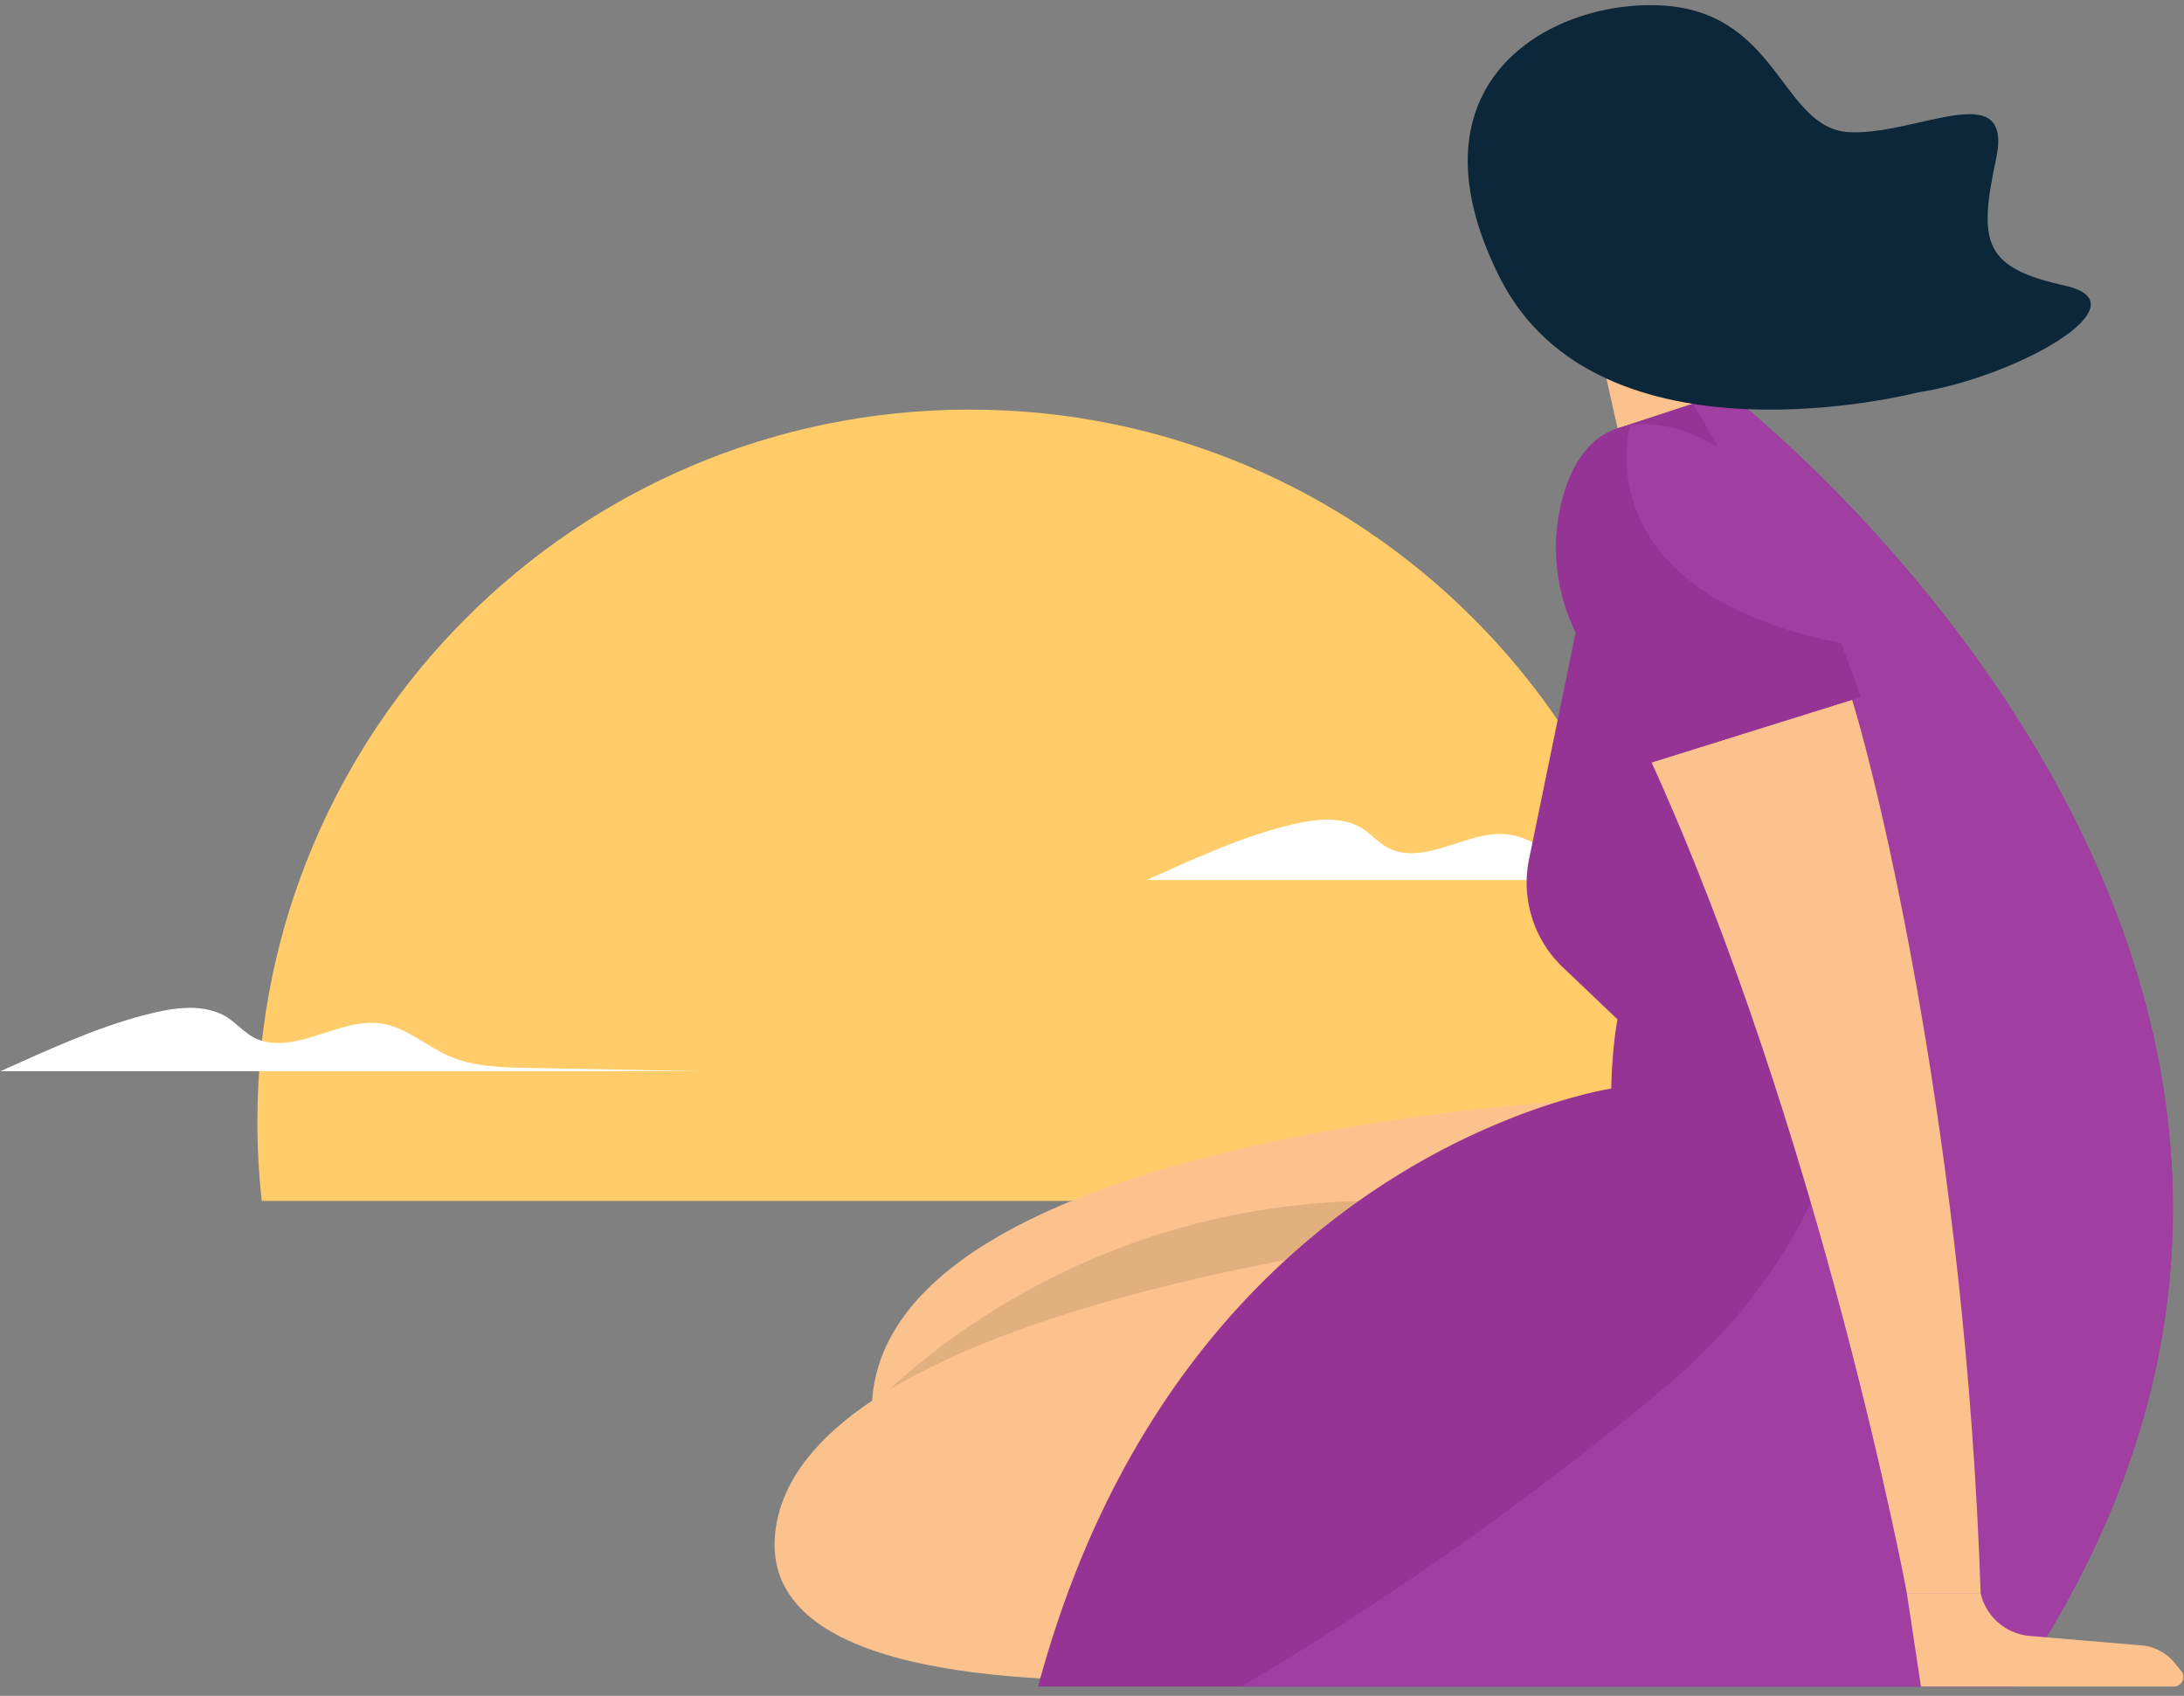 <svg width="152" height="118" fill="none" xmlns="http://www.w3.org/2000/svg" viewBox="0 0 152 118"><rect x="0" y="0" width="152" height="118" fill="#808080" stroke="none"/><path d="M116.742 83.565c.199-1.804.305-3.637.305-5.494 0-27.376-22.192-49.57-49.568-49.57-27.376 0-49.567 22.194-49.567 49.57 0 1.857.105 3.69.305 5.494h98.525z" fill="#FFCC69"/><path d="M79.797 61.236c3.074-1.374 6.261-2.862 9.52-3.715 1.72-.45 3.618-.81 5.217-.035.808.393 1.474 1.292 2.307 1.625 2.623 1.044 5.469-1.467 8.26-1.03 1.655.259 2.965 1.505 4.503 2.168 1.581.684 3.353.73 5.077.767 3.484.073 7.904.147 11.388.218H79.797v.002zM.042 74.534c3.222-1.441 6.564-3.002 9.98-3.895 1.803-.472 3.79-.849 5.468-.034.847.41 1.545 1.356 2.42 1.703 2.749 1.095 5.735-1.538 8.659-1.081 1.735.27 3.11 1.579 4.721 2.274 1.657.716 3.516.765 5.322.804 3.654.075 8.286.153 11.94.23H.041z" fill="#fff"/><path d="M111.645 76.457S61.23 78.544 60.67 97.92l52.132 5.747-1.157-27.209z" fill="#FBC28D"/><path d="M109.437 84.887s-53.814 4.205-55.494 21.861c-1.68 17.657 57.429 7.007 57.429 7.007l-1.935-28.868z" fill="#FBC28D"/><path opacity=".1" d="M100.383 85.902l.628-2.077c-21.25-2.105-35.133 9.123-39.14 12.891 10.197-6.183 27.819-9.368 38.512-10.814z" fill="#000"/><path d="M120.205 27.308l-3.674-2.57-5.031.247 1.079 4.824 7.626-2.501z" fill="#FBC28D"/><path d="M120.206 27.308l-7.627 2.501-6.162 29.981a8.124 8.124 0 002.354 7.519l3.806 3.626s-.377 1.802-.439 4.81c0 0-29.91 4.486-39.89 41.611h67.967c33.458-49.09-20.009-90.048-20.009-90.048z" fill="#963496"/><path d="M120.206 27.308l-2.408.789s28.214 43.229-1.946 68.456c-10.36 8.667-20.548 15.529-29.458 20.806h53.823c33.456-49.093-20.011-90.051-20.011-90.051z" fill="#A13EA1"/><path d="M128.819 48.434l-13.984 4.37c11.916 26.135 17.877 58.041 17.877 58.041h5.134c-1.033-31.204-7.145-56.501-9.027-62.41z" fill="#FBC28D"/><path d="M129.505 48.503a167.212 167.212 0 00-4.152-10.723c-1.363-3.172-3.793-5.795-6.917-7.266-1.825-.86-3.897-1.347-5.855-.705-2.089.684-3.209 2.653-3.803 4.77-.918 3.272-.5 6.782 1.065 9.797a194.855 194.855 0 014.333 8.917l15.329-4.79z" fill="#A13EA1"/><path d="M113.453 29.598a5.62 5.62 0 00-.874.211c-2.089.684-3.209 2.653-3.801 4.77-.918 3.272-.5 6.782 1.065 9.797a194.855 194.855 0 014.333 8.917l15.329-4.79c-.466-1.329-.92-2.578-1.356-3.741-17.294-3.463-14.969-14.117-14.696-15.164z" fill="#963496"/><path d="M133.694 117.356h17.596a.667.667 0 00.514-1.092l-.468-.567a3.344 3.344 0 00-2.171-1.193l-7.895-.671a3.846 3.846 0 01-3.427-2.988h-5.134l.985 6.511z" fill="#FBC28D"/><path d="M133.469 27.308s-22.208 5.774-29.121-8.054S108.358-.183 115.927.4c7.909.608 8.084 8.59 12.814 8.8 4.73.208 11.434-3.98 10.176 1.883-1.257 5.867-.837 7.542 4.82 8.8 5.653 1.255-3.417 6.367-10.268 7.425z" fill="#0B2739"/></svg>